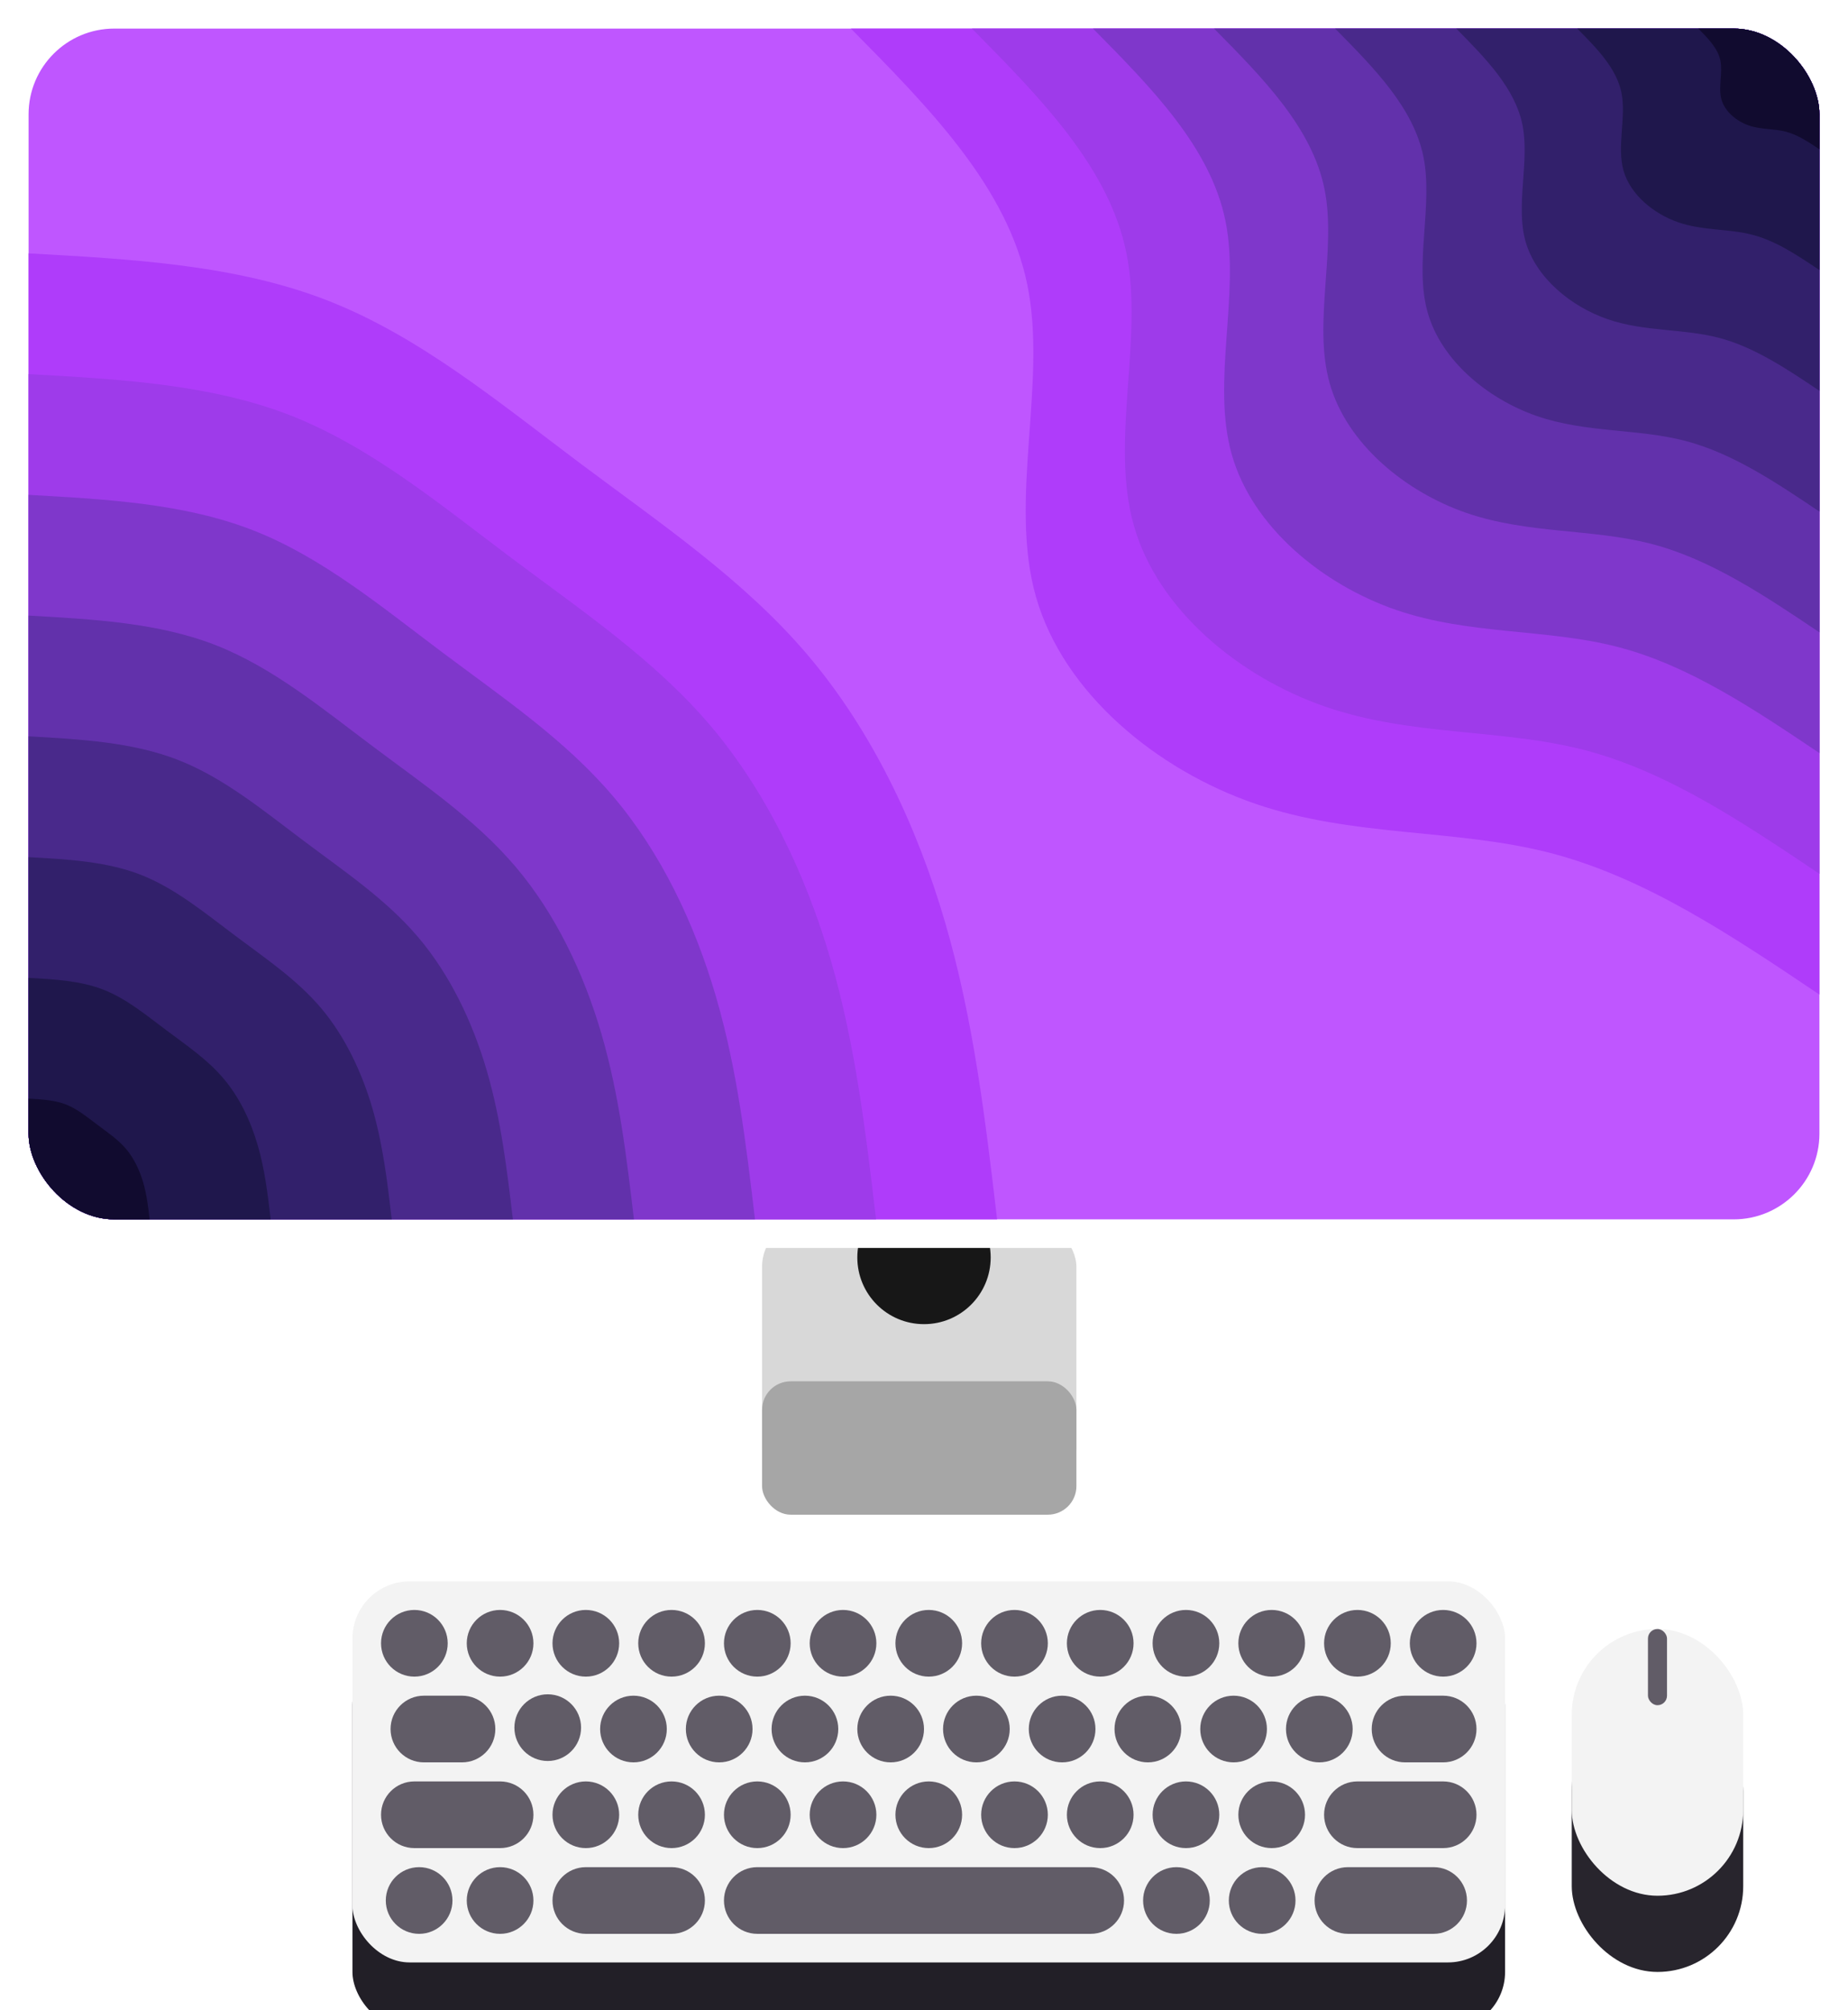 <svg width="194" height="211" viewBox="0 0 194 211" fill="none" xmlns="http://www.w3.org/2000/svg">
<rect x="80" y="128" width="33" height="29" rx="5" fill="#D8D8D8"/>
<g filter="url(#filter0_d_39_59)">
<rect x="80" y="143" width="33" height="14" rx="3" fill="#A6A6A6"/>
</g>
<circle cx="97" cy="132" r="7" fill="#171717"/>
<rect width="194" height="131" rx="9" fill="white"/>
<g filter="url(#filter1_di_39_59)">
<rect x="165" y="174" width="18" height="28" rx="9" fill="#28252D"/>
</g>
<rect x="165" y="171" width="18" height="28" rx="9" fill="#F3F3F3"/>
<g filter="url(#filter2_d_39_59)">
<g filter="url(#filter3_i_39_59)">
<rect x="37" y="167" width="121" height="40" rx="6" fill="#221F27"/>
</g>
<rect x="37" y="164" width="121" height="40" rx="6" fill="#F3F3F3"/>
<circle cx="43.5" cy="170.5" r="3.5" fill="#615C67"/>
<circle cx="52.5" cy="170.5" r="3.5" fill="#615C67"/>
<path d="M61 179.355C61 181.288 59.433 182.855 57.5 182.855C55.567 182.855 54 181.288 54 179.355C54 177.422 55.567 175.855 57.5 175.855C59.433 175.855 61 177.422 61 179.355Z" fill="#615C67"/>
<path d="M65 188.5C65 190.433 63.433 192 61.5 192C59.567 192 58 190.433 58 188.5C58 186.567 59.567 185 61.5 185C63.433 185 65 186.567 65 188.5Z" fill="#615C67"/>
<path d="M47.5 197.5C47.5 199.433 45.933 201 44 201C42.067 201 40.5 199.433 40.5 197.5C40.5 195.567 42.067 194 44 194C45.933 194 47.5 195.567 47.5 197.5Z" fill="#615C67"/>
<path d="M136 197.5C136 199.433 134.433 201 132.5 201C130.567 201 129 199.433 129 197.5C129 195.567 130.567 194 132.5 194C134.433 194 136 195.567 136 197.5Z" fill="#615C67"/>
<path d="M56 197.5C56 199.433 54.433 201 52.5 201C50.567 201 49 199.433 49 197.5C49 195.567 50.567 194 52.5 194C54.433 194 56 195.567 56 197.5Z" fill="#615C67"/>
<path d="M127 197.5C127 199.433 125.433 201 123.5 201C121.567 201 120 199.433 120 197.5C120 195.567 121.567 194 123.5 194C125.433 194 127 195.567 127 197.5Z" fill="#615C67"/>
<path d="M74 188.5C74 190.433 72.433 192 70.5 192C68.567 192 67 190.433 67 188.5C67 186.567 68.567 185 70.5 185C72.433 185 74 186.567 74 188.5Z" fill="#615C67"/>
<path d="M83 188.5C83 190.433 81.433 192 79.5 192C77.567 192 76 190.433 76 188.5C76 186.567 77.567 185 79.5 185C81.433 185 83 186.567 83 188.5Z" fill="#615C67"/>
<path d="M92 188.5C92 190.433 90.433 192 88.5 192C86.567 192 85 190.433 85 188.5C85 186.567 86.567 185 88.5 185C90.433 185 92 186.567 92 188.5Z" fill="#615C67"/>
<path d="M101 188.5C101 190.433 99.433 192 97.5 192C95.567 192 94 190.433 94 188.5C94 186.567 95.567 185 97.5 185C99.433 185 101 186.567 101 188.5Z" fill="#615C67"/>
<path d="M110 188.5C110 190.433 108.433 192 106.5 192C104.567 192 103 190.433 103 188.5C103 186.567 104.567 185 106.5 185C108.433 185 110 186.567 110 188.5Z" fill="#615C67"/>
<path d="M119 188.5C119 190.433 117.433 192 115.5 192C113.567 192 112 190.433 112 188.5C112 186.567 113.567 185 115.5 185C117.433 185 119 186.567 119 188.5Z" fill="#615C67"/>
<path d="M128 188.5C128 190.433 126.433 192 124.5 192C122.567 192 121 190.433 121 188.5C121 186.567 122.567 185 124.5 185C126.433 185 128 186.567 128 188.5Z" fill="#615C67"/>
<path d="M137 188.5C137 190.433 135.433 192 133.5 192C131.567 192 130 190.433 130 188.5C130 186.567 131.567 185 133.5 185C135.433 185 137 186.567 137 188.5Z" fill="#615C67"/>
<circle cx="66.5" cy="179.5" r="3.5" fill="#615C67"/>
<circle cx="75.5" cy="179.5" r="3.5" fill="#615C67"/>
<circle cx="84.5" cy="179.5" r="3.5" fill="#615C67"/>
<circle cx="93.5" cy="179.5" r="3.5" fill="#615C67"/>
<circle cx="102.5" cy="179.5" r="3.5" fill="#615C67"/>
<circle cx="111.5" cy="179.5" r="3.5" fill="#615C67"/>
<circle cx="120.5" cy="179.5" r="3.5" fill="#615C67"/>
<circle cx="129.5" cy="179.5" r="3.5" fill="#615C67"/>
<circle cx="138.5" cy="179.5" r="3.5" fill="#615C67"/>
<circle cx="61.5" cy="170.5" r="3.5" fill="#615C67"/>
<circle cx="70.5" cy="170.5" r="3.5" fill="#615C67"/>
<circle cx="79.5" cy="170.5" r="3.5" fill="#615C67"/>
<circle cx="88.5" cy="170.5" r="3.5" fill="#615C67"/>
<circle cx="97.5" cy="170.5" r="3.5" fill="#615C67"/>
<circle cx="106.5" cy="170.5" r="3.5" fill="#615C67"/>
<circle cx="115.5" cy="170.5" r="3.5" fill="#615C67"/>
<circle cx="124.5" cy="170.5" r="3.5" fill="#615C67"/>
<circle cx="133.5" cy="170.5" r="3.5" fill="#615C67"/>
<circle cx="142.5" cy="170.5" r="3.5" fill="#615C67"/>
<circle cx="151.5" cy="170.5" r="3.5" fill="#615C67"/>
<path d="M144 179.5C144 177.567 145.567 176 147.5 176H151.5C153.433 176 155 177.567 155 179.5V179.5C155 181.433 153.433 183 151.5 183H147.5C145.567 183 144 181.433 144 179.5V179.5Z" fill="#615C67"/>
<path d="M41 179.5C41 177.567 42.567 176 44.5 176H48.5C50.433 176 52 177.567 52 179.5V179.5C52 181.433 50.433 183 48.5 183H44.5C42.567 183 41 181.433 41 179.5V179.5Z" fill="#615C67"/>
<path d="M40 188.5C40 186.567 41.567 185 43.5 185H52.5C54.433 185 56 186.567 56 188.5V188.5C56 190.433 54.433 192 52.5 192H43.5C41.567 192 40 190.433 40 188.5V188.5Z" fill="#615C67"/>
<path d="M58 197.5C58 195.567 59.567 194 61.5 194H70.5C72.433 194 74 195.567 74 197.5V197.5C74 199.433 72.433 201 70.5 201H61.5C59.567 201 58 199.433 58 197.5V197.5Z" fill="#615C67"/>
<path d="M138 197.5C138 195.567 139.567 194 141.5 194H150.5C152.433 194 154 195.567 154 197.5V197.5C154 199.433 152.433 201 150.5 201H141.5C139.567 201 138 199.433 138 197.5V197.5Z" fill="#615C67"/>
<path d="M139 188.5C139 186.567 140.567 185 142.5 185H151.5C153.433 185 155 186.567 155 188.5V188.5C155 190.433 153.433 192 151.5 192H142.5C140.567 192 139 190.433 139 188.5V188.5Z" fill="#615C67"/>
<path d="M76 197.5C76 195.567 77.567 194 79.5 194H114.5C116.433 194 118 195.567 118 197.5V197.5C118 199.433 116.433 201 114.5 201H79.5C77.567 201 76 199.433 76 197.5V197.5Z" fill="#615C67"/>
</g>
<rect x="173" y="171" width="2" height="8" rx="1" fill="#615C67"/>
<g clip-path="url(#clip0_39_59)">
<path d="M191 3H3V128H191V3Z" fill="#BF56FF"/>
<path d="M191 104.405C181.883 98.271 172.767 92.146 162.8 89.552C152.842 86.959 142.042 87.915 131.733 84.358C121.425 80.809 111.617 72.747 108.742 62.608C105.875 52.46 109.942 40.226 107.858 29.945C105.783 19.656 97.55 11.328 89.325 3H191V104.405Z" fill="#AF3CFA"/>
<path d="M191 91.73C183.025 86.369 175.042 81 166.325 78.731C157.608 76.471 148.158 77.302 139.142 74.185C130.125 71.077 121.533 64.029 119.025 55.153C116.508 46.276 120.075 35.572 118.25 26.57C116.433 17.578 109.233 10.289 102.033 3H191V91.73Z" fill="#9E3BEA"/>
<path d="M191 79.055C184.158 74.459 177.325 69.855 169.85 67.918C162.383 65.974 154.275 66.68 146.55 64.021C138.817 61.353 131.458 55.31 129.308 47.706C127.15 40.093 130.208 30.917 128.65 23.204C127.083 15.492 120.917 9.25 114.742 3H191V79.055Z" fill="#7F37CB"/>
<path d="M191 66.381C185.3 62.55 179.6 58.718 173.375 57.097C167.15 55.477 160.4 56.067 153.958 53.848C147.517 51.629 141.383 46.592 139.592 40.251C137.792 33.909 140.342 26.263 139.042 19.838C137.742 13.414 132.592 8.203 127.45 3H191V66.381Z" fill="#6231AB"/>
<path d="M191 53.706C186.442 50.64 181.883 47.573 176.9 46.276C171.917 44.98 166.517 45.453 161.367 43.683C156.208 41.905 151.308 37.874 149.875 32.804C148.433 27.726 150.467 21.609 149.433 16.472C148.392 11.328 144.275 7.164 140.158 3H191V53.706Z" fill="#49298B"/>
<path d="M191 41.024C187.583 38.73 184.158 36.428 180.425 35.455C176.692 34.483 172.642 34.84 168.775 33.51C164.908 32.181 161.233 29.155 160.15 25.349C159.075 21.55 160.6 16.963 159.825 13.106C159.042 9.25 155.958 6.125 152.875 3H191V41.024Z" fill="#32206B"/>
<path d="M191 28.349C188.717 26.82 186.442 25.282 183.95 24.642C181.458 23.994 178.758 24.227 176.183 23.337C173.608 22.448 171.15 20.437 170.433 17.902C169.717 15.367 170.733 12.309 170.217 9.732C169.692 7.164 167.642 5.086 165.583 3H191V28.349Z" fill="#1F174C"/>
<path d="M191 15.675C189.858 14.91 188.717 14.145 187.475 13.821C186.233 13.497 184.883 13.613 183.592 13.173C182.3 12.724 181.075 11.718 180.717 10.447C180.358 9.184 180.867 7.654 180.608 6.366C180.35 5.086 179.317 4.039 178.292 3H191V15.675Z" fill="#110B2F"/>
<path d="M3 26.596C13.908 27.202 24.808 27.801 34.417 31.557C44.025 35.314 52.342 42.212 60.85 48.595C69.358 54.97 78.058 60.837 84.775 68.741C91.5 76.654 96.233 86.602 99.217 96.825C102.2 107.039 103.442 117.52 104.675 128H3V26.596Z" fill="#AF3CFA"/>
<path d="M3 39.27C12.542 39.802 22.083 40.325 30.492 43.608C38.9 46.9 46.175 52.934 53.617 58.519C61.058 64.104 68.675 69.232 74.558 76.147C80.433 83.07 84.575 91.78 87.192 100.714C89.8 109.657 90.883 118.833 91.967 128H3V39.27Z" fill="#9E3BEA"/>
<path d="M3 51.945C11.183 52.402 19.358 52.85 26.567 55.668C33.775 58.486 40.008 63.655 46.383 68.442C52.767 73.23 59.292 77.626 64.333 83.56C69.375 89.486 72.925 96.95 75.158 104.612C77.4 112.275 78.325 120.138 79.258 128H3V51.945Z" fill="#7F37CB"/>
<path d="M3 64.619C9.817 65.001 16.633 65.376 22.633 67.719C28.642 70.071 33.842 74.385 39.158 78.366C44.475 82.355 49.908 86.02 54.108 90.966C58.308 95.911 61.267 102.127 63.133 108.51C65 114.902 65.775 121.451 66.55 128H3V64.619Z" fill="#6231AB"/>
<path d="M3 77.293C8.45 77.601 13.908 77.9 18.708 79.778C23.517 81.657 27.667 85.106 31.925 88.297C36.175 91.489 40.533 94.415 43.892 98.371C47.25 102.327 49.617 107.305 51.108 112.408C52.6 117.52 53.217 122.756 53.842 128H3V77.293Z" fill="#49298B"/>
<path d="M3 89.976C7.092 90.201 11.183 90.425 14.783 91.83C18.383 93.243 21.5 95.827 24.692 98.221C27.883 100.615 31.15 102.817 33.667 105.776C36.183 108.743 37.958 112.475 39.083 116.306C40.2 120.138 40.667 124.069 41.125 128H3V89.976Z" fill="#32206B"/>
<path d="M3 102.651C5.725 102.8 8.45 102.95 10.858 103.889C13.258 104.828 15.333 106.549 17.458 108.145C19.592 109.74 21.767 111.211 23.442 113.189C25.125 115.159 26.308 117.653 27.05 120.204C27.8 122.756 28.108 125.382 28.417 128H3V102.651Z" fill="#1F174C"/>
<path d="M3 115.325C4.367 115.4 5.725 115.475 6.925 115.94C8.125 116.414 9.167 117.279 10.233 118.076C11.292 118.874 12.383 119.606 13.225 120.595C14.058 121.584 14.65 122.822 15.025 124.102C15.4 125.382 15.558 126.687 15.708 128H3V115.325Z" fill="#110B2F"/>
</g>
<defs>
<filter id="filter0_d_39_59" x="78" y="143" width="37" height="18" filterUnits="userSpaceOnUse" color-interpolation-filters="sRGB">
<feFlood flood-opacity="0" result="BackgroundImageFix"/>
<feColorMatrix in="SourceAlpha" type="matrix" values="0 0 0 0 0 0 0 0 0 0 0 0 0 0 0 0 0 0 127 0" result="hardAlpha"/>
<feOffset dy="2"/>
<feGaussianBlur stdDeviation="1"/>
<feComposite in2="hardAlpha" operator="out"/>
<feColorMatrix type="matrix" values="0 0 0 0 0 0 0 0 0 0 0 0 0 0 0 0 0 0 0.25 0"/>
<feBlend mode="normal" in2="BackgroundImageFix" result="effect1_dropShadow_39_59"/>
<feBlend mode="normal" in="SourceGraphic" in2="effect1_dropShadow_39_59" result="shape"/>
</filter>
<filter id="filter1_di_39_59" x="162" y="173" width="24" height="34" filterUnits="userSpaceOnUse" color-interpolation-filters="sRGB">
<feFlood flood-opacity="0" result="BackgroundImageFix"/>
<feColorMatrix in="SourceAlpha" type="matrix" values="0 0 0 0 0 0 0 0 0 0 0 0 0 0 0 0 0 0 127 0" result="hardAlpha"/>
<feOffset dy="2"/>
<feGaussianBlur stdDeviation="1.5"/>
<feComposite in2="hardAlpha" operator="out"/>
<feColorMatrix type="matrix" values="0 0 0 0 0 0 0 0 0 0 0 0 0 0 0 0 0 0 0.25 0"/>
<feBlend mode="normal" in2="BackgroundImageFix" result="effect1_dropShadow_39_59"/>
<feBlend mode="normal" in="SourceGraphic" in2="effect1_dropShadow_39_59" result="shape"/>
<feColorMatrix in="SourceAlpha" type="matrix" values="0 0 0 0 0 0 0 0 0 0 0 0 0 0 0 0 0 0 127 0" result="hardAlpha"/>
<feOffset dy="3"/>
<feGaussianBlur stdDeviation="2.5"/>
<feComposite in2="hardAlpha" operator="arithmetic" k2="-1" k3="1"/>
<feColorMatrix type="matrix" values="0 0 0 0 0.667 0 0 0 0 0.667 0 0 0 0 0.667 0 0 0 0.25 0"/>
<feBlend mode="normal" in2="shape" result="effect2_innerShadow_39_59"/>
</filter>
<filter id="filter2_d_39_59" x="35" y="164" width="125" height="47" filterUnits="userSpaceOnUse" color-interpolation-filters="sRGB">
<feFlood flood-opacity="0" result="BackgroundImageFix"/>
<feColorMatrix in="SourceAlpha" type="matrix" values="0 0 0 0 0 0 0 0 0 0 0 0 0 0 0 0 0 0 127 0" result="hardAlpha"/>
<feOffset dy="2"/>
<feGaussianBlur stdDeviation="1"/>
<feComposite in2="hardAlpha" operator="out"/>
<feColorMatrix type="matrix" values="0 0 0 0 0 0 0 0 0 0 0 0 0 0 0 0 0 0 0.25 0"/>
<feBlend mode="normal" in2="BackgroundImageFix" result="effect1_dropShadow_39_59"/>
<feBlend mode="normal" in="SourceGraphic" in2="effect1_dropShadow_39_59" result="shape"/>
</filter>
<filter id="filter3_i_39_59" x="37" y="167" width="121" height="44" filterUnits="userSpaceOnUse" color-interpolation-filters="sRGB">
<feFlood flood-opacity="0" result="BackgroundImageFix"/>
<feBlend mode="normal" in="SourceGraphic" in2="BackgroundImageFix" result="shape"/>
<feColorMatrix in="SourceAlpha" type="matrix" values="0 0 0 0 0 0 0 0 0 0 0 0 0 0 0 0 0 0 127 0" result="hardAlpha"/>
<feOffset dy="4"/>
<feGaussianBlur stdDeviation="7.5"/>
<feComposite in2="hardAlpha" operator="arithmetic" k2="-1" k3="1"/>
<feColorMatrix type="matrix" values="0 0 0 0 1 0 0 0 0 1 0 0 0 0 1 0 0 0 0.07 0"/>
<feBlend mode="normal" in2="shape" result="effect1_innerShadow_39_59"/>
</filter>
<clipPath id="clip0_39_59">
<rect x="3" y="3" width="188" height="125" rx="9" fill="white"/>
</clipPath>
</defs>
</svg>
